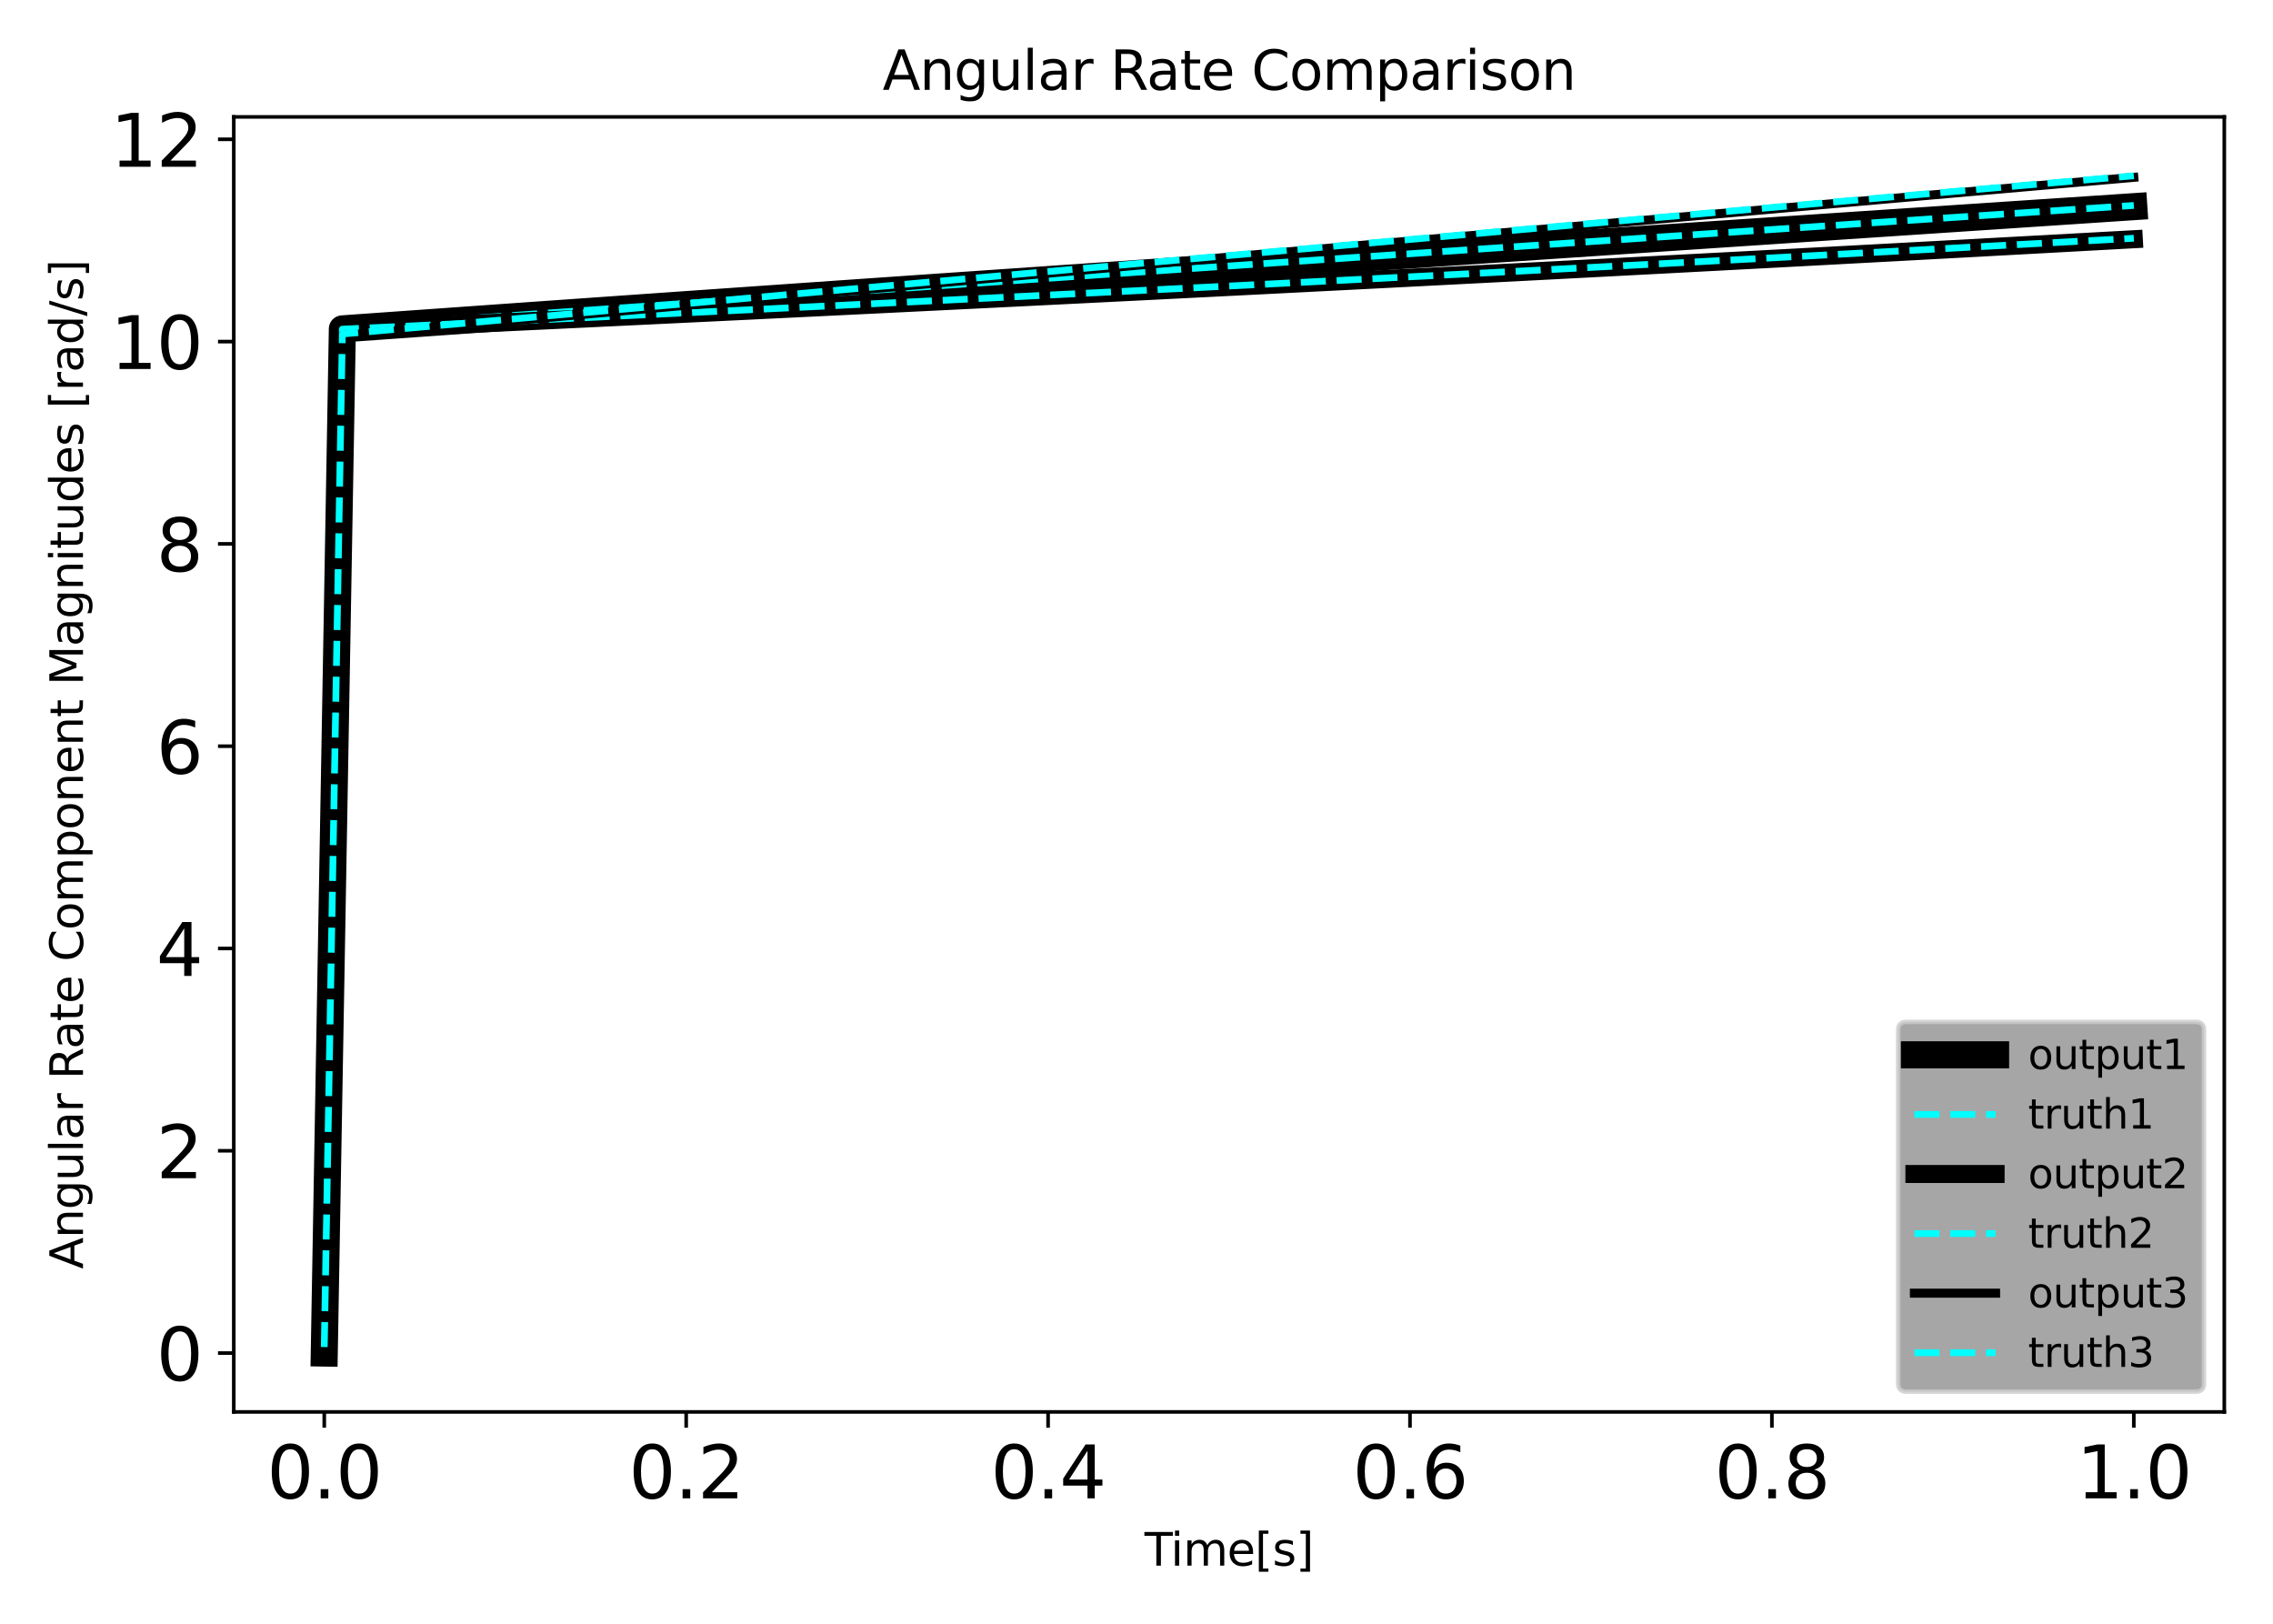 <?xml version="1.0" encoding="utf-8" standalone="no"?>
<!DOCTYPE svg PUBLIC "-//W3C//DTD SVG 1.1//EN"
  "http://www.w3.org/Graphics/SVG/1.1/DTD/svg11.dtd">
<svg xmlns:xlink="http://www.w3.org/1999/xlink" width="504pt" height="360pt" viewBox="0 0 504 360" xmlns="http://www.w3.org/2000/svg" version="1.1">
 <defs>
  <style type="text/css">*{stroke-linejoin: round; stroke-linecap: butt}</style>
 </defs>
 <g id="figure_1">
  <g id="patch_1">
   <path d="M 0 360 
L 504 360 
L 504 0 
L 0 0 
L 0 360 
z
" style="fill: none"/>
  </g>
  <g id="axes_1">
   <g id="patch_2">
    <path d="M 51.838 313.037 
L 493.2 313.037 
L 493.2 25.918 
L 51.838 25.918 
L 51.838 313.037 
z
" style="fill: none"/>
   </g>
   <g id="matplotlib.axis_1">
    <g id="xtick_1">
     <g id="line2d_1">
      <defs>
       <path id="m5c56359d1c" d="M 0 0 
L 0 3.5 
" style="stroke: #000000; stroke-width: 0.8"/>
      </defs>
      <g>
       <use xlink:href="#m5c56359d1c" x="71.9" y="313.037" style="stroke: #000000; stroke-width: 0.8"/>
      </g>
     </g>
     <g id="text_1">
      <!-- 0.0 -->
      <g transform="translate(59.178 332.194) scale(0.16 -0.16)">
       <defs>
        <path id="DejaVuSans-30" d="M 2034 4250 
Q 1547 4250 1301 3770 
Q 1056 3291 1056 2328 
Q 1056 1369 1301 889 
Q 1547 409 2034 409 
Q 2525 409 2770 889 
Q 3016 1369 3016 2328 
Q 3016 3291 2770 3770 
Q 2525 4250 2034 4250 
z
M 2034 4750 
Q 2819 4750 3233 4129 
Q 3647 3509 3647 2328 
Q 3647 1150 3233 529 
Q 2819 -91 2034 -91 
Q 1250 -91 836 529 
Q 422 1150 422 2328 
Q 422 3509 836 4129 
Q 1250 4750 2034 4750 
z
" transform="scale(0.016)"/>
        <path id="DejaVuSans-2e" d="M 684 794 
L 1344 794 
L 1344 0 
L 684 0 
L 684 794 
z
" transform="scale(0.016)"/>
       </defs>
       <use xlink:href="#DejaVuSans-30"/>
       <use xlink:href="#DejaVuSans-2e" x="63.623"/>
       <use xlink:href="#DejaVuSans-30" x="95.41"/>
      </g>
     </g>
    </g>
    <g id="xtick_2">
     <g id="line2d_2">
      <g>
       <use xlink:href="#m5c56359d1c" x="152.148" y="313.037" style="stroke: #000000; stroke-width: 0.8"/>
      </g>
     </g>
     <g id="text_2">
      <!-- 0.2 -->
      <g transform="translate(139.425 332.194) scale(0.16 -0.16)">
       <defs>
        <path id="DejaVuSans-32" d="M 1228 531 
L 3431 531 
L 3431 0 
L 469 0 
L 469 531 
Q 828 903 1448 1529 
Q 2069 2156 2228 2338 
Q 2531 2678 2651 2914 
Q 2772 3150 2772 3378 
Q 2772 3750 2511 3984 
Q 2250 4219 1831 4219 
Q 1534 4219 1204 4116 
Q 875 4013 500 3803 
L 500 4441 
Q 881 4594 1212 4672 
Q 1544 4750 1819 4750 
Q 2544 4750 2975 4387 
Q 3406 4025 3406 3419 
Q 3406 3131 3298 2873 
Q 3191 2616 2906 2266 
Q 2828 2175 2409 1742 
Q 1991 1309 1228 531 
z
" transform="scale(0.016)"/>
       </defs>
       <use xlink:href="#DejaVuSans-30"/>
       <use xlink:href="#DejaVuSans-2e" x="63.623"/>
       <use xlink:href="#DejaVuSans-32" x="95.41"/>
      </g>
     </g>
    </g>
    <g id="xtick_3">
     <g id="line2d_3">
      <g>
       <use xlink:href="#m5c56359d1c" x="232.395" y="313.037" style="stroke: #000000; stroke-width: 0.8"/>
      </g>
     </g>
     <g id="text_3">
      <!-- 0.4 -->
      <g transform="translate(219.673 332.194) scale(0.16 -0.16)">
       <defs>
        <path id="DejaVuSans-34" d="M 2419 4116 
L 825 1625 
L 2419 1625 
L 2419 4116 
z
M 2253 4666 
L 3047 4666 
L 3047 1625 
L 3713 1625 
L 3713 1100 
L 3047 1100 
L 3047 0 
L 2419 0 
L 2419 1100 
L 313 1100 
L 313 1709 
L 2253 4666 
z
" transform="scale(0.016)"/>
       </defs>
       <use xlink:href="#DejaVuSans-30"/>
       <use xlink:href="#DejaVuSans-2e" x="63.623"/>
       <use xlink:href="#DejaVuSans-34" x="95.41"/>
      </g>
     </g>
    </g>
    <g id="xtick_4">
     <g id="line2d_4">
      <g>
       <use xlink:href="#m5c56359d1c" x="312.643" y="313.037" style="stroke: #000000; stroke-width: 0.8"/>
      </g>
     </g>
     <g id="text_4">
      <!-- 0.6 -->
      <g transform="translate(299.92 332.194) scale(0.16 -0.16)">
       <defs>
        <path id="DejaVuSans-36" d="M 2113 2584 
Q 1688 2584 1439 2293 
Q 1191 2003 1191 1497 
Q 1191 994 1439 701 
Q 1688 409 2113 409 
Q 2538 409 2786 701 
Q 3034 994 3034 1497 
Q 3034 2003 2786 2293 
Q 2538 2584 2113 2584 
z
M 3366 4563 
L 3366 3988 
Q 3128 4100 2886 4159 
Q 2644 4219 2406 4219 
Q 1781 4219 1451 3797 
Q 1122 3375 1075 2522 
Q 1259 2794 1537 2939 
Q 1816 3084 2150 3084 
Q 2853 3084 3261 2657 
Q 3669 2231 3669 1497 
Q 3669 778 3244 343 
Q 2819 -91 2113 -91 
Q 1303 -91 875 529 
Q 447 1150 447 2328 
Q 447 3434 972 4092 
Q 1497 4750 2381 4750 
Q 2619 4750 2861 4703 
Q 3103 4656 3366 4563 
z
" transform="scale(0.016)"/>
       </defs>
       <use xlink:href="#DejaVuSans-30"/>
       <use xlink:href="#DejaVuSans-2e" x="63.623"/>
       <use xlink:href="#DejaVuSans-36" x="95.41"/>
      </g>
     </g>
    </g>
    <g id="xtick_5">
     <g id="line2d_5">
      <g>
       <use xlink:href="#m5c56359d1c" x="392.89" y="313.037" style="stroke: #000000; stroke-width: 0.8"/>
      </g>
     </g>
     <g id="text_5">
      <!-- 0.8 -->
      <g transform="translate(380.168 332.194) scale(0.16 -0.16)">
       <defs>
        <path id="DejaVuSans-38" d="M 2034 2216 
Q 1584 2216 1326 1975 
Q 1069 1734 1069 1313 
Q 1069 891 1326 650 
Q 1584 409 2034 409 
Q 2484 409 2743 651 
Q 3003 894 3003 1313 
Q 3003 1734 2745 1975 
Q 2488 2216 2034 2216 
z
M 1403 2484 
Q 997 2584 770 2862 
Q 544 3141 544 3541 
Q 544 4100 942 4425 
Q 1341 4750 2034 4750 
Q 2731 4750 3128 4425 
Q 3525 4100 3525 3541 
Q 3525 3141 3298 2862 
Q 3072 2584 2669 2484 
Q 3125 2378 3379 2068 
Q 3634 1759 3634 1313 
Q 3634 634 3220 271 
Q 2806 -91 2034 -91 
Q 1263 -91 848 271 
Q 434 634 434 1313 
Q 434 1759 690 2068 
Q 947 2378 1403 2484 
z
M 1172 3481 
Q 1172 3119 1398 2916 
Q 1625 2713 2034 2713 
Q 2441 2713 2670 2916 
Q 2900 3119 2900 3481 
Q 2900 3844 2670 4047 
Q 2441 4250 2034 4250 
Q 1625 4250 1398 4047 
Q 1172 3844 1172 3481 
z
" transform="scale(0.016)"/>
       </defs>
       <use xlink:href="#DejaVuSans-30"/>
       <use xlink:href="#DejaVuSans-2e" x="63.623"/>
       <use xlink:href="#DejaVuSans-38" x="95.41"/>
      </g>
     </g>
    </g>
    <g id="xtick_6">
     <g id="line2d_6">
      <g>
       <use xlink:href="#m5c56359d1c" x="473.138" y="313.037" style="stroke: #000000; stroke-width: 0.8"/>
      </g>
     </g>
     <g id="text_6">
      <!-- 1.0 -->
      <g transform="translate(460.416 332.194) scale(0.16 -0.16)">
       <defs>
        <path id="DejaVuSans-31" d="M 794 531 
L 1825 531 
L 1825 4091 
L 703 3866 
L 703 4441 
L 1819 4666 
L 2450 4666 
L 2450 531 
L 3481 531 
L 3481 0 
L 794 0 
L 794 531 
z
" transform="scale(0.016)"/>
       </defs>
       <use xlink:href="#DejaVuSans-31"/>
       <use xlink:href="#DejaVuSans-2e" x="63.623"/>
       <use xlink:href="#DejaVuSans-30" x="95.41"/>
      </g>
     </g>
    </g>
    <g id="text_7">
     <!-- Time[s] -->
     <g transform="translate(253.779 347.12) scale(0.1 -0.1)">
      <defs>
       <path id="DejaVuSans-54" d="M -19 4666 
L 3928 4666 
L 3928 4134 
L 2272 4134 
L 2272 0 
L 1638 0 
L 1638 4134 
L -19 4134 
L -19 4666 
z
" transform="scale(0.016)"/>
       <path id="DejaVuSans-69" d="M 603 3500 
L 1178 3500 
L 1178 0 
L 603 0 
L 603 3500 
z
M 603 4863 
L 1178 4863 
L 1178 4134 
L 603 4134 
L 603 4863 
z
" transform="scale(0.016)"/>
       <path id="DejaVuSans-6d" d="M 3328 2828 
Q 3544 3216 3844 3400 
Q 4144 3584 4550 3584 
Q 5097 3584 5394 3201 
Q 5691 2819 5691 2113 
L 5691 0 
L 5113 0 
L 5113 2094 
Q 5113 2597 4934 2840 
Q 4756 3084 4391 3084 
Q 3944 3084 3684 2787 
Q 3425 2491 3425 1978 
L 3425 0 
L 2847 0 
L 2847 2094 
Q 2847 2600 2669 2842 
Q 2491 3084 2119 3084 
Q 1678 3084 1418 2786 
Q 1159 2488 1159 1978 
L 1159 0 
L 581 0 
L 581 3500 
L 1159 3500 
L 1159 2956 
Q 1356 3278 1631 3431 
Q 1906 3584 2284 3584 
Q 2666 3584 2933 3390 
Q 3200 3197 3328 2828 
z
" transform="scale(0.016)"/>
       <path id="DejaVuSans-65" d="M 3597 1894 
L 3597 1613 
L 953 1613 
Q 991 1019 1311 708 
Q 1631 397 2203 397 
Q 2534 397 2845 478 
Q 3156 559 3463 722 
L 3463 178 
Q 3153 47 2828 -22 
Q 2503 -91 2169 -91 
Q 1331 -91 842 396 
Q 353 884 353 1716 
Q 353 2575 817 3079 
Q 1281 3584 2069 3584 
Q 2775 3584 3186 3129 
Q 3597 2675 3597 1894 
z
M 3022 2063 
Q 3016 2534 2758 2815 
Q 2500 3097 2075 3097 
Q 1594 3097 1305 2825 
Q 1016 2553 972 2059 
L 3022 2063 
z
" transform="scale(0.016)"/>
       <path id="DejaVuSans-5b" d="M 550 4863 
L 1875 4863 
L 1875 4416 
L 1125 4416 
L 1125 -397 
L 1875 -397 
L 1875 -844 
L 550 -844 
L 550 4863 
z
" transform="scale(0.016)"/>
       <path id="DejaVuSans-73" d="M 2834 3397 
L 2834 2853 
Q 2591 2978 2328 3040 
Q 2066 3103 1784 3103 
Q 1356 3103 1142 2972 
Q 928 2841 928 2578 
Q 928 2378 1081 2264 
Q 1234 2150 1697 2047 
L 1894 2003 
Q 2506 1872 2764 1633 
Q 3022 1394 3022 966 
Q 3022 478 2636 193 
Q 2250 -91 1575 -91 
Q 1294 -91 989 -36 
Q 684 19 347 128 
L 347 722 
Q 666 556 975 473 
Q 1284 391 1588 391 
Q 1994 391 2212 530 
Q 2431 669 2431 922 
Q 2431 1156 2273 1281 
Q 2116 1406 1581 1522 
L 1381 1569 
Q 847 1681 609 1914 
Q 372 2147 372 2553 
Q 372 3047 722 3315 
Q 1072 3584 1716 3584 
Q 2034 3584 2315 3537 
Q 2597 3491 2834 3397 
z
" transform="scale(0.016)"/>
       <path id="DejaVuSans-5d" d="M 1947 4863 
L 1947 -844 
L 622 -844 
L 622 -397 
L 1369 -397 
L 1369 4416 
L 622 4416 
L 622 4863 
L 1947 4863 
z
" transform="scale(0.016)"/>
      </defs>
      <use xlink:href="#DejaVuSans-54"/>
      <use xlink:href="#DejaVuSans-69" x="57.959"/>
      <use xlink:href="#DejaVuSans-6d" x="85.742"/>
      <use xlink:href="#DejaVuSans-65" x="183.154"/>
      <use xlink:href="#DejaVuSans-5b" x="244.678"/>
      <use xlink:href="#DejaVuSans-73" x="283.691"/>
      <use xlink:href="#DejaVuSans-5d" x="335.791"/>
     </g>
    </g>
   </g>
   <g id="matplotlib.axis_2">
    <g id="ytick_1">
     <g id="line2d_7">
      <defs>
       <path id="mcac5bce487" d="M 0 0 
L -3.5 0 
" style="stroke: #000000; stroke-width: 0.8"/>
      </defs>
      <g>
       <use xlink:href="#mcac5bce487" x="51.838" y="299.986" style="stroke: #000000; stroke-width: 0.8"/>
      </g>
     </g>
     <g id="text_8">
      <!-- 0 -->
      <g transform="translate(34.658 306.065) scale(0.16 -0.16)">
       <use xlink:href="#DejaVuSans-30"/>
      </g>
     </g>
    </g>
    <g id="ytick_2">
     <g id="line2d_8">
      <g>
       <use xlink:href="#mcac5bce487" x="51.838" y="255.136" style="stroke: #000000; stroke-width: 0.8"/>
      </g>
     </g>
     <g id="text_9">
      <!-- 2 -->
      <g transform="translate(34.658 261.215) scale(0.16 -0.16)">
       <use xlink:href="#DejaVuSans-32"/>
      </g>
     </g>
    </g>
    <g id="ytick_3">
     <g id="line2d_9">
      <g>
       <use xlink:href="#mcac5bce487" x="51.838" y="210.287" style="stroke: #000000; stroke-width: 0.8"/>
      </g>
     </g>
     <g id="text_10">
      <!-- 4 -->
      <g transform="translate(34.658 216.365) scale(0.16 -0.16)">
       <use xlink:href="#DejaVuSans-34"/>
      </g>
     </g>
    </g>
    <g id="ytick_4">
     <g id="line2d_10">
      <g>
       <use xlink:href="#mcac5bce487" x="51.838" y="165.437" style="stroke: #000000; stroke-width: 0.8"/>
      </g>
     </g>
     <g id="text_11">
      <!-- 6 -->
      <g transform="translate(34.658 171.516) scale(0.16 -0.16)">
       <use xlink:href="#DejaVuSans-36"/>
      </g>
     </g>
    </g>
    <g id="ytick_5">
     <g id="line2d_11">
      <g>
       <use xlink:href="#mcac5bce487" x="51.838" y="120.587" style="stroke: #000000; stroke-width: 0.8"/>
      </g>
     </g>
     <g id="text_12">
      <!-- 8 -->
      <g transform="translate(34.658 126.666) scale(0.16 -0.16)">
       <use xlink:href="#DejaVuSans-38"/>
      </g>
     </g>
    </g>
    <g id="ytick_6">
     <g id="line2d_12">
      <g>
       <use xlink:href="#mcac5bce487" x="51.838" y="75.738" style="stroke: #000000; stroke-width: 0.8"/>
      </g>
     </g>
     <g id="text_13">
      <!-- 10 -->
      <g transform="translate(24.478 81.816) scale(0.16 -0.16)">
       <use xlink:href="#DejaVuSans-31"/>
       <use xlink:href="#DejaVuSans-30" x="63.623"/>
      </g>
     </g>
    </g>
    <g id="ytick_7">
     <g id="line2d_13">
      <g>
       <use xlink:href="#mcac5bce487" x="51.838" y="30.888" style="stroke: #000000; stroke-width: 0.8"/>
      </g>
     </g>
     <g id="text_14">
      <!-- 12 -->
      <g transform="translate(24.478 36.967) scale(0.16 -0.16)">
       <use xlink:href="#DejaVuSans-31"/>
       <use xlink:href="#DejaVuSans-32" x="63.623"/>
      </g>
     </g>
    </g>
    <g id="text_15">
     <!-- Angular Rate Component Magnitudes [rad/s] -->
     <g transform="translate(18.398 281.345) rotate(-90) scale(0.1 -0.1)">
      <defs>
       <path id="DejaVuSans-41" d="M 2188 4044 
L 1331 1722 
L 3047 1722 
L 2188 4044 
z
M 1831 4666 
L 2547 4666 
L 4325 0 
L 3669 0 
L 3244 1197 
L 1141 1197 
L 716 0 
L 50 0 
L 1831 4666 
z
" transform="scale(0.016)"/>
       <path id="DejaVuSans-6e" d="M 3513 2113 
L 3513 0 
L 2938 0 
L 2938 2094 
Q 2938 2591 2744 2837 
Q 2550 3084 2163 3084 
Q 1697 3084 1428 2787 
Q 1159 2491 1159 1978 
L 1159 0 
L 581 0 
L 581 3500 
L 1159 3500 
L 1159 2956 
Q 1366 3272 1645 3428 
Q 1925 3584 2291 3584 
Q 2894 3584 3203 3211 
Q 3513 2838 3513 2113 
z
" transform="scale(0.016)"/>
       <path id="DejaVuSans-67" d="M 2906 1791 
Q 2906 2416 2648 2759 
Q 2391 3103 1925 3103 
Q 1463 3103 1205 2759 
Q 947 2416 947 1791 
Q 947 1169 1205 825 
Q 1463 481 1925 481 
Q 2391 481 2648 825 
Q 2906 1169 2906 1791 
z
M 3481 434 
Q 3481 -459 3084 -895 
Q 2688 -1331 1869 -1331 
Q 1566 -1331 1297 -1286 
Q 1028 -1241 775 -1147 
L 775 -588 
Q 1028 -725 1275 -790 
Q 1522 -856 1778 -856 
Q 2344 -856 2625 -561 
Q 2906 -266 2906 331 
L 2906 616 
Q 2728 306 2450 153 
Q 2172 0 1784 0 
Q 1141 0 747 490 
Q 353 981 353 1791 
Q 353 2603 747 3093 
Q 1141 3584 1784 3584 
Q 2172 3584 2450 3431 
Q 2728 3278 2906 2969 
L 2906 3500 
L 3481 3500 
L 3481 434 
z
" transform="scale(0.016)"/>
       <path id="DejaVuSans-75" d="M 544 1381 
L 544 3500 
L 1119 3500 
L 1119 1403 
Q 1119 906 1312 657 
Q 1506 409 1894 409 
Q 2359 409 2629 706 
Q 2900 1003 2900 1516 
L 2900 3500 
L 3475 3500 
L 3475 0 
L 2900 0 
L 2900 538 
Q 2691 219 2414 64 
Q 2138 -91 1772 -91 
Q 1169 -91 856 284 
Q 544 659 544 1381 
z
M 1991 3584 
L 1991 3584 
z
" transform="scale(0.016)"/>
       <path id="DejaVuSans-6c" d="M 603 4863 
L 1178 4863 
L 1178 0 
L 603 0 
L 603 4863 
z
" transform="scale(0.016)"/>
       <path id="DejaVuSans-61" d="M 2194 1759 
Q 1497 1759 1228 1600 
Q 959 1441 959 1056 
Q 959 750 1161 570 
Q 1363 391 1709 391 
Q 2188 391 2477 730 
Q 2766 1069 2766 1631 
L 2766 1759 
L 2194 1759 
z
M 3341 1997 
L 3341 0 
L 2766 0 
L 2766 531 
Q 2569 213 2275 61 
Q 1981 -91 1556 -91 
Q 1019 -91 701 211 
Q 384 513 384 1019 
Q 384 1609 779 1909 
Q 1175 2209 1959 2209 
L 2766 2209 
L 2766 2266 
Q 2766 2663 2505 2880 
Q 2244 3097 1772 3097 
Q 1472 3097 1187 3025 
Q 903 2953 641 2809 
L 641 3341 
Q 956 3463 1253 3523 
Q 1550 3584 1831 3584 
Q 2591 3584 2966 3190 
Q 3341 2797 3341 1997 
z
" transform="scale(0.016)"/>
       <path id="DejaVuSans-72" d="M 2631 2963 
Q 2534 3019 2420 3045 
Q 2306 3072 2169 3072 
Q 1681 3072 1420 2755 
Q 1159 2438 1159 1844 
L 1159 0 
L 581 0 
L 581 3500 
L 1159 3500 
L 1159 2956 
Q 1341 3275 1631 3429 
Q 1922 3584 2338 3584 
Q 2397 3584 2469 3576 
Q 2541 3569 2628 3553 
L 2631 2963 
z
" transform="scale(0.016)"/>
       <path id="DejaVuSans-20" transform="scale(0.016)"/>
       <path id="DejaVuSans-52" d="M 2841 2188 
Q 3044 2119 3236 1894 
Q 3428 1669 3622 1275 
L 4263 0 
L 3584 0 
L 2988 1197 
Q 2756 1666 2539 1819 
Q 2322 1972 1947 1972 
L 1259 1972 
L 1259 0 
L 628 0 
L 628 4666 
L 2053 4666 
Q 2853 4666 3247 4331 
Q 3641 3997 3641 3322 
Q 3641 2881 3436 2590 
Q 3231 2300 2841 2188 
z
M 1259 4147 
L 1259 2491 
L 2053 2491 
Q 2509 2491 2742 2702 
Q 2975 2913 2975 3322 
Q 2975 3731 2742 3939 
Q 2509 4147 2053 4147 
L 1259 4147 
z
" transform="scale(0.016)"/>
       <path id="DejaVuSans-74" d="M 1172 4494 
L 1172 3500 
L 2356 3500 
L 2356 3053 
L 1172 3053 
L 1172 1153 
Q 1172 725 1289 603 
Q 1406 481 1766 481 
L 2356 481 
L 2356 0 
L 1766 0 
Q 1100 0 847 248 
Q 594 497 594 1153 
L 594 3053 
L 172 3053 
L 172 3500 
L 594 3500 
L 594 4494 
L 1172 4494 
z
" transform="scale(0.016)"/>
       <path id="DejaVuSans-43" d="M 4122 4306 
L 4122 3641 
Q 3803 3938 3442 4084 
Q 3081 4231 2675 4231 
Q 1875 4231 1450 3742 
Q 1025 3253 1025 2328 
Q 1025 1406 1450 917 
Q 1875 428 2675 428 
Q 3081 428 3442 575 
Q 3803 722 4122 1019 
L 4122 359 
Q 3791 134 3420 21 
Q 3050 -91 2638 -91 
Q 1578 -91 968 557 
Q 359 1206 359 2328 
Q 359 3453 968 4101 
Q 1578 4750 2638 4750 
Q 3056 4750 3426 4639 
Q 3797 4528 4122 4306 
z
" transform="scale(0.016)"/>
       <path id="DejaVuSans-6f" d="M 1959 3097 
Q 1497 3097 1228 2736 
Q 959 2375 959 1747 
Q 959 1119 1226 758 
Q 1494 397 1959 397 
Q 2419 397 2687 759 
Q 2956 1122 2956 1747 
Q 2956 2369 2687 2733 
Q 2419 3097 1959 3097 
z
M 1959 3584 
Q 2709 3584 3137 3096 
Q 3566 2609 3566 1747 
Q 3566 888 3137 398 
Q 2709 -91 1959 -91 
Q 1206 -91 779 398 
Q 353 888 353 1747 
Q 353 2609 779 3096 
Q 1206 3584 1959 3584 
z
" transform="scale(0.016)"/>
       <path id="DejaVuSans-70" d="M 1159 525 
L 1159 -1331 
L 581 -1331 
L 581 3500 
L 1159 3500 
L 1159 2969 
Q 1341 3281 1617 3432 
Q 1894 3584 2278 3584 
Q 2916 3584 3314 3078 
Q 3713 2572 3713 1747 
Q 3713 922 3314 415 
Q 2916 -91 2278 -91 
Q 1894 -91 1617 61 
Q 1341 213 1159 525 
z
M 3116 1747 
Q 3116 2381 2855 2742 
Q 2594 3103 2138 3103 
Q 1681 3103 1420 2742 
Q 1159 2381 1159 1747 
Q 1159 1113 1420 752 
Q 1681 391 2138 391 
Q 2594 391 2855 752 
Q 3116 1113 3116 1747 
z
" transform="scale(0.016)"/>
       <path id="DejaVuSans-4d" d="M 628 4666 
L 1569 4666 
L 2759 1491 
L 3956 4666 
L 4897 4666 
L 4897 0 
L 4281 0 
L 4281 4097 
L 3078 897 
L 2444 897 
L 1241 4097 
L 1241 0 
L 628 0 
L 628 4666 
z
" transform="scale(0.016)"/>
       <path id="DejaVuSans-64" d="M 2906 2969 
L 2906 4863 
L 3481 4863 
L 3481 0 
L 2906 0 
L 2906 525 
Q 2725 213 2448 61 
Q 2172 -91 1784 -91 
Q 1150 -91 751 415 
Q 353 922 353 1747 
Q 353 2572 751 3078 
Q 1150 3584 1784 3584 
Q 2172 3584 2448 3432 
Q 2725 3281 2906 2969 
z
M 947 1747 
Q 947 1113 1208 752 
Q 1469 391 1925 391 
Q 2381 391 2643 752 
Q 2906 1113 2906 1747 
Q 2906 2381 2643 2742 
Q 2381 3103 1925 3103 
Q 1469 3103 1208 2742 
Q 947 2381 947 1747 
z
" transform="scale(0.016)"/>
       <path id="DejaVuSans-2f" d="M 1625 4666 
L 2156 4666 
L 531 -594 
L 0 -594 
L 1625 4666 
z
" transform="scale(0.016)"/>
      </defs>
      <use xlink:href="#DejaVuSans-41"/>
      <use xlink:href="#DejaVuSans-6e" x="68.408"/>
      <use xlink:href="#DejaVuSans-67" x="131.787"/>
      <use xlink:href="#DejaVuSans-75" x="195.264"/>
      <use xlink:href="#DejaVuSans-6c" x="258.643"/>
      <use xlink:href="#DejaVuSans-61" x="286.426"/>
      <use xlink:href="#DejaVuSans-72" x="347.705"/>
      <use xlink:href="#DejaVuSans-20" x="388.818"/>
      <use xlink:href="#DejaVuSans-52" x="420.605"/>
      <use xlink:href="#DejaVuSans-61" x="487.838"/>
      <use xlink:href="#DejaVuSans-74" x="549.117"/>
      <use xlink:href="#DejaVuSans-65" x="588.326"/>
      <use xlink:href="#DejaVuSans-20" x="649.85"/>
      <use xlink:href="#DejaVuSans-43" x="681.637"/>
      <use xlink:href="#DejaVuSans-6f" x="751.461"/>
      <use xlink:href="#DejaVuSans-6d" x="812.643"/>
      <use xlink:href="#DejaVuSans-70" x="910.055"/>
      <use xlink:href="#DejaVuSans-6f" x="973.531"/>
      <use xlink:href="#DejaVuSans-6e" x="1034.713"/>
      <use xlink:href="#DejaVuSans-65" x="1098.092"/>
      <use xlink:href="#DejaVuSans-6e" x="1159.615"/>
      <use xlink:href="#DejaVuSans-74" x="1222.994"/>
      <use xlink:href="#DejaVuSans-20" x="1262.203"/>
      <use xlink:href="#DejaVuSans-4d" x="1293.99"/>
      <use xlink:href="#DejaVuSans-61" x="1380.27"/>
      <use xlink:href="#DejaVuSans-67" x="1441.549"/>
      <use xlink:href="#DejaVuSans-6e" x="1505.025"/>
      <use xlink:href="#DejaVuSans-69" x="1568.404"/>
      <use xlink:href="#DejaVuSans-74" x="1596.188"/>
      <use xlink:href="#DejaVuSans-75" x="1635.396"/>
      <use xlink:href="#DejaVuSans-64" x="1698.775"/>
      <use xlink:href="#DejaVuSans-65" x="1762.252"/>
      <use xlink:href="#DejaVuSans-73" x="1823.775"/>
      <use xlink:href="#DejaVuSans-20" x="1875.875"/>
      <use xlink:href="#DejaVuSans-5b" x="1907.662"/>
      <use xlink:href="#DejaVuSans-72" x="1946.676"/>
      <use xlink:href="#DejaVuSans-61" x="1987.789"/>
      <use xlink:href="#DejaVuSans-64" x="2049.068"/>
      <use xlink:href="#DejaVuSans-2f" x="2112.545"/>
      <use xlink:href="#DejaVuSans-73" x="2146.236"/>
      <use xlink:href="#DejaVuSans-5d" x="2198.336"/>
     </g>
    </g>
   </g>
   <g id="line2d_14">
    <path d="M 71.9 299.986 
L 75.912 72.915 
L 79.925 72.629 
L 83.937 72.344 
L 87.95 72.058 
L 91.962 71.773 
L 95.974 71.489 
L 99.987 71.204 
L 103.999 70.92 
L 108.011 70.636 
L 112.024 70.353 
L 116.036 70.07 
L 120.049 69.787 
L 124.061 69.504 
L 128.073 69.222 
L 132.086 68.94 
L 136.098 68.658 
L 140.111 68.377 
L 144.123 68.095 
L 148.135 67.814 
L 152.148 67.534 
L 156.16 67.253 
L 160.172 66.973 
L 164.185 66.694 
L 168.197 66.414 
L 172.21 66.135 
L 176.222 65.856 
L 180.234 65.577 
L 184.247 65.299 
L 188.259 65.021 
L 192.271 64.743 
L 196.284 64.466 
L 200.296 64.188 
L 204.309 63.912 
L 208.321 63.635 
L 212.333 63.358 
L 216.346 63.082 
L 220.358 62.806 
L 224.37 62.531 
L 228.383 62.255 
L 232.395 61.98 
L 236.408 61.705 
L 240.42 61.431 
L 244.432 61.156 
L 248.445 60.882 
L 252.457 60.608 
L 256.47 60.335 
L 260.482 60.061 
L 264.494 59.788 
L 268.507 59.515 
L 272.519 59.243 
L 276.531 58.97 
L 280.544 58.698 
L 284.556 58.426 
L 288.569 58.154 
L 292.581 57.883 
L 296.593 57.611 
L 300.606 57.34 
L 304.618 57.069 
L 308.63 56.799 
L 312.643 56.528 
L 316.655 56.258 
L 320.668 55.988 
L 324.68 55.718 
L 328.692 55.448 
L 332.705 55.178 
L 336.717 54.909 
L 340.73 54.64 
L 344.742 54.371 
L 348.754 54.102 
L 352.767 53.833 
L 356.779 53.565 
L 360.791 53.296 
L 364.804 53.028 
L 368.816 52.76 
L 372.829 52.492 
L 376.841 52.224 
L 380.853 51.956 
L 384.866 51.689 
L 388.878 51.421 
L 392.89 51.154 
L 396.903 50.886 
L 400.915 50.619 
L 404.928 50.352 
L 408.94 50.085 
L 412.952 49.818 
L 416.965 49.551 
L 420.977 49.284 
L 424.99 49.017 
L 429.002 48.751 
L 433.014 48.484 
L 437.027 48.217 
L 441.039 47.95 
L 445.051 47.684 
L 449.064 47.417 
L 453.076 47.15 
L 457.089 46.884 
L 461.101 46.617 
L 465.113 46.35 
L 469.126 46.084 
L 473.138 45.817 
" clip-path="url(#p38cbb77832)" style="fill: none; stroke: #000000; stroke-width: 6; stroke-linecap: square"/>
   </g>
   <g id="line2d_15">
    <path d="M 71.9 297.163 
L 75.912 72.629 
L 79.925 72.344 
L 83.937 72.058 
L 87.95 71.773 
L 91.962 71.489 
L 95.974 71.204 
L 99.987 70.92 
L 103.999 70.636 
L 108.011 70.353 
L 112.024 70.07 
L 116.036 69.787 
L 120.049 69.504 
L 124.061 69.222 
L 128.073 68.94 
L 132.086 68.658 
L 136.098 68.377 
L 140.111 68.095 
L 144.123 67.814 
L 148.135 67.534 
L 152.148 67.253 
L 156.16 66.973 
L 160.172 66.694 
L 164.185 66.414 
L 168.197 66.135 
L 172.21 65.856 
L 176.222 65.577 
L 180.234 65.299 
L 184.247 65.021 
L 188.259 64.743 
L 192.271 64.466 
L 196.284 64.188 
L 200.296 63.912 
L 204.309 63.635 
L 208.321 63.358 
L 212.333 63.082 
L 216.346 62.806 
L 220.358 62.531 
L 224.37 62.255 
L 228.383 61.98 
L 232.395 61.705 
L 236.408 61.431 
L 240.42 61.156 
L 244.432 60.882 
L 248.445 60.608 
L 252.457 60.335 
L 256.47 60.061 
L 260.482 59.788 
L 264.494 59.515 
L 268.507 59.243 
L 272.519 58.97 
L 276.531 58.698 
L 280.544 58.426 
L 284.556 58.154 
L 288.569 57.883 
L 292.581 57.611 
L 296.593 57.34 
L 300.606 57.069 
L 304.618 56.799 
L 308.63 56.528 
L 312.643 56.258 
L 316.655 55.988 
L 320.668 55.718 
L 324.68 55.448 
L 328.692 55.178 
L 332.705 54.909 
L 336.717 54.64 
L 340.73 54.371 
L 344.742 54.102 
L 348.754 53.833 
L 352.767 53.565 
L 356.779 53.296 
L 360.791 53.028 
L 364.804 52.76 
L 368.816 52.492 
L 372.829 52.224 
L 376.841 51.956 
L 380.853 51.689 
L 384.866 51.421 
L 388.878 51.154 
L 392.89 50.886 
L 396.903 50.619 
L 400.915 50.352 
L 404.928 50.085 
L 408.94 49.818 
L 412.952 49.551 
L 416.965 49.284 
L 420.977 49.017 
L 424.99 48.751 
L 429.002 48.484 
L 433.014 48.217 
L 437.027 47.95 
L 441.039 47.684 
L 445.051 47.417 
L 449.064 47.15 
L 453.076 46.884 
L 457.089 46.617 
L 461.101 46.35 
L 465.113 46.084 
L 469.126 45.817 
L 473.138 45.55 
" clip-path="url(#p38cbb77832)" style="fill: none; stroke-dasharray: 5.55,2.4; stroke-dashoffset: 0; stroke: #00ffff; stroke-width: 1.5"/>
   </g>
   <g id="line2d_16">
    <path d="M 71.9 299.986 
L 75.912 73.167 
L 79.925 72.979 
L 83.937 72.791 
L 87.95 72.603 
L 91.962 72.414 
L 95.974 72.225 
L 99.987 72.036 
L 103.999 71.846 
L 108.011 71.656 
L 112.024 71.466 
L 116.036 71.276 
L 120.049 71.085 
L 124.061 70.894 
L 128.073 70.703 
L 132.086 70.511 
L 136.098 70.319 
L 140.111 70.127 
L 144.123 69.935 
L 148.135 69.742 
L 152.148 69.549 
L 156.16 69.356 
L 160.172 69.163 
L 164.185 68.969 
L 168.197 68.775 
L 172.21 68.58 
L 176.222 68.385 
L 180.234 68.19 
L 184.247 67.995 
L 188.259 67.799 
L 192.271 67.604 
L 196.284 67.407 
L 200.296 67.211 
L 204.309 67.014 
L 208.321 66.817 
L 212.333 66.619 
L 216.346 66.421 
L 220.358 66.223 
L 224.37 66.025 
L 228.383 65.826 
L 232.395 65.627 
L 236.408 65.428 
L 240.42 65.228 
L 244.432 65.028 
L 248.445 64.828 
L 252.457 64.627 
L 256.47 64.426 
L 260.482 64.225 
L 264.494 64.023 
L 268.507 63.821 
L 272.519 63.618 
L 276.531 63.416 
L 280.544 63.213 
L 284.556 63.009 
L 288.569 62.806 
L 292.581 62.601 
L 296.593 62.397 
L 300.606 62.192 
L 304.618 61.987 
L 308.63 61.782 
L 312.643 61.576 
L 316.655 61.369 
L 320.668 61.163 
L 324.68 60.956 
L 328.692 60.749 
L 332.705 60.541 
L 336.717 60.333 
L 340.73 60.125 
L 344.742 59.916 
L 348.754 59.707 
L 352.767 59.497 
L 356.779 59.287 
L 360.791 59.077 
L 364.804 58.866 
L 368.816 58.655 
L 372.829 58.444 
L 376.841 58.232 
L 380.853 58.02 
L 384.866 57.808 
L 388.878 57.595 
L 392.89 57.382 
L 396.903 57.168 
L 400.915 56.954 
L 404.928 56.74 
L 408.94 56.525 
L 412.952 56.31 
L 416.965 56.095 
L 420.977 55.879 
L 424.99 55.663 
L 429.002 55.446 
L 433.014 55.229 
L 437.027 55.012 
L 441.039 54.794 
L 445.051 54.576 
L 449.064 54.358 
L 453.076 54.139 
L 457.089 53.92 
L 461.101 53.701 
L 465.113 53.481 
L 469.126 53.261 
L 473.138 53.041 
" clip-path="url(#p38cbb77832)" style="fill: none; stroke: #000000; stroke-width: 4; stroke-linecap: square"/>
   </g>
   <g id="line2d_17">
    <path d="M 71.9 297.416 
L 75.912 72.979 
L 79.925 72.791 
L 83.937 72.603 
L 87.95 72.414 
L 91.962 72.225 
L 95.974 72.036 
L 99.987 71.846 
L 103.999 71.656 
L 108.011 71.466 
L 112.024 71.276 
L 116.036 71.085 
L 120.049 70.894 
L 124.061 70.703 
L 128.073 70.511 
L 132.086 70.319 
L 136.098 70.127 
L 140.111 69.935 
L 144.123 69.742 
L 148.135 69.549 
L 152.148 69.356 
L 156.16 69.163 
L 160.172 68.969 
L 164.185 68.775 
L 168.197 68.58 
L 172.21 68.385 
L 176.222 68.19 
L 180.234 67.995 
L 184.247 67.799 
L 188.259 67.604 
L 192.271 67.407 
L 196.284 67.211 
L 200.296 67.014 
L 204.309 66.817 
L 208.321 66.619 
L 212.333 66.421 
L 216.346 66.223 
L 220.358 66.025 
L 224.37 65.826 
L 228.383 65.627 
L 232.395 65.428 
L 236.408 65.228 
L 240.42 65.028 
L 244.432 64.828 
L 248.445 64.627 
L 252.457 64.426 
L 256.47 64.225 
L 260.482 64.023 
L 264.494 63.821 
L 268.507 63.618 
L 272.519 63.416 
L 276.531 63.213 
L 280.544 63.009 
L 284.556 62.806 
L 288.569 62.601 
L 292.581 62.397 
L 296.593 62.192 
L 300.606 61.987 
L 304.618 61.782 
L 308.63 61.576 
L 312.643 61.369 
L 316.655 61.163 
L 320.668 60.956 
L 324.68 60.749 
L 328.692 60.541 
L 332.705 60.333 
L 336.717 60.125 
L 340.73 59.916 
L 344.742 59.707 
L 348.754 59.497 
L 352.767 59.287 
L 356.779 59.077 
L 360.791 58.866 
L 364.804 58.655 
L 368.816 58.444 
L 372.829 58.232 
L 376.841 58.02 
L 380.853 57.808 
L 384.866 57.595 
L 388.878 57.382 
L 392.89 57.168 
L 396.903 56.954 
L 400.915 56.74 
L 404.928 56.525 
L 408.94 56.31 
L 412.952 56.095 
L 416.965 55.879 
L 420.977 55.663 
L 424.99 55.446 
L 429.002 55.229 
L 433.014 55.012 
L 437.027 54.794 
L 441.039 54.576 
L 445.051 54.358 
L 449.064 54.139 
L 453.076 53.92 
L 457.089 53.701 
L 461.101 53.481 
L 465.113 53.261 
L 469.126 53.041 
L 473.138 52.82 
" clip-path="url(#p38cbb77832)" style="fill: none; stroke-dasharray: 5.55,2.4; stroke-dashoffset: 0; stroke: #00ffff; stroke-width: 1.5"/>
   </g>
   <g id="line2d_18">
    <path d="M 71.9 299.986 
L 75.912 74.407 
L 79.925 74.054 
L 83.937 73.7 
L 87.95 73.347 
L 91.962 72.993 
L 95.974 72.639 
L 99.987 72.285 
L 103.999 71.931 
L 108.011 71.577 
L 112.024 71.222 
L 116.036 70.868 
L 120.049 70.514 
L 124.061 70.159 
L 128.073 69.805 
L 132.086 69.45 
L 136.098 69.095 
L 140.111 68.74 
L 144.123 68.386 
L 148.135 68.031 
L 152.148 67.676 
L 156.16 67.321 
L 160.172 66.965 
L 164.185 66.61 
L 168.197 66.255 
L 172.21 65.9 
L 176.222 65.544 
L 180.234 65.189 
L 184.247 64.833 
L 188.259 64.478 
L 192.271 64.122 
L 196.284 63.767 
L 200.296 63.411 
L 204.309 63.055 
L 208.321 62.699 
L 212.333 62.344 
L 216.346 61.988 
L 220.358 61.632 
L 224.37 61.276 
L 228.383 60.92 
L 232.395 60.564 
L 236.408 60.208 
L 240.42 59.852 
L 244.432 59.496 
L 248.445 59.14 
L 252.457 58.784 
L 256.47 58.428 
L 260.482 58.072 
L 264.494 57.716 
L 268.507 57.36 
L 272.519 57.004 
L 276.531 56.648 
L 280.544 56.293 
L 284.556 55.937 
L 288.569 55.581 
L 292.581 55.225 
L 296.593 54.869 
L 300.606 54.513 
L 304.618 54.158 
L 308.63 53.802 
L 312.643 53.446 
L 316.655 53.091 
L 320.668 52.735 
L 324.68 52.38 
L 328.692 52.025 
L 332.705 51.669 
L 336.717 51.314 
L 340.73 50.959 
L 344.742 50.604 
L 348.754 50.249 
L 352.767 49.894 
L 356.779 49.539 
L 360.791 49.185 
L 364.804 48.83 
L 368.816 48.476 
L 372.829 48.122 
L 376.841 47.767 
L 380.853 47.413 
L 384.866 47.06 
L 388.878 46.706 
L 392.89 46.352 
L 396.903 45.999 
L 400.915 45.646 
L 404.928 45.292 
L 408.94 44.939 
L 412.952 44.587 
L 416.965 44.234 
L 420.977 43.882 
L 424.99 43.529 
L 429.002 43.177 
L 433.014 42.825 
L 437.027 42.474 
L 441.039 42.122 
L 445.051 41.771 
L 449.064 41.42 
L 453.076 41.069 
L 457.089 40.719 
L 461.101 40.368 
L 465.113 40.018 
L 469.126 39.668 
L 473.138 39.318 
" clip-path="url(#p38cbb77832)" style="fill: none; stroke: #000000; stroke-width: 2; stroke-linecap: square"/>
   </g>
   <g id="line2d_19">
    <path d="M 71.9 298.656 
L 75.912 74.054 
L 79.925 73.7 
L 83.937 73.347 
L 87.95 72.993 
L 91.962 72.639 
L 95.974 72.285 
L 99.987 71.931 
L 103.999 71.577 
L 108.011 71.222 
L 112.024 70.868 
L 116.036 70.514 
L 120.049 70.159 
L 124.061 69.805 
L 128.073 69.45 
L 132.086 69.095 
L 136.098 68.74 
L 140.111 68.386 
L 144.123 68.031 
L 148.135 67.676 
L 152.148 67.321 
L 156.16 66.965 
L 160.172 66.61 
L 164.185 66.255 
L 168.197 65.9 
L 172.21 65.544 
L 176.222 65.189 
L 180.234 64.833 
L 184.247 64.478 
L 188.259 64.122 
L 192.271 63.767 
L 196.284 63.411 
L 200.296 63.055 
L 204.309 62.699 
L 208.321 62.344 
L 212.333 61.988 
L 216.346 61.632 
L 220.358 61.276 
L 224.37 60.92 
L 228.383 60.564 
L 232.395 60.208 
L 236.408 59.852 
L 240.42 59.496 
L 244.432 59.14 
L 248.445 58.784 
L 252.457 58.428 
L 256.47 58.072 
L 260.482 57.716 
L 264.494 57.36 
L 268.507 57.004 
L 272.519 56.648 
L 276.531 56.293 
L 280.544 55.937 
L 284.556 55.581 
L 288.569 55.225 
L 292.581 54.869 
L 296.593 54.513 
L 300.606 54.158 
L 304.618 53.802 
L 308.63 53.446 
L 312.643 53.091 
L 316.655 52.735 
L 320.668 52.38 
L 324.68 52.025 
L 328.692 51.669 
L 332.705 51.314 
L 336.717 50.959 
L 340.73 50.604 
L 344.742 50.249 
L 348.754 49.894 
L 352.767 49.539 
L 356.779 49.185 
L 360.791 48.83 
L 364.804 48.476 
L 368.816 48.122 
L 372.829 47.767 
L 376.841 47.413 
L 380.853 47.06 
L 384.866 46.706 
L 388.878 46.352 
L 392.89 45.999 
L 396.903 45.646 
L 400.915 45.292 
L 404.928 44.939 
L 408.94 44.587 
L 412.952 44.234 
L 416.965 43.882 
L 420.977 43.529 
L 424.99 43.177 
L 429.002 42.825 
L 433.014 42.474 
L 437.027 42.122 
L 441.039 41.771 
L 445.051 41.42 
L 449.064 41.069 
L 453.076 40.719 
L 457.089 40.368 
L 461.101 40.018 
L 465.113 39.668 
L 469.126 39.318 
L 473.138 38.969 
" clip-path="url(#p38cbb77832)" style="fill: none; stroke-dasharray: 5.55,2.4; stroke-dashoffset: 0; stroke: #00ffff; stroke-width: 1.5"/>
   </g>
   <g id="patch_3">
    <path d="M 51.838 313.037 
L 51.838 25.918 
" style="fill: none; stroke: #000000; stroke-width: 0.8; stroke-linejoin: miter; stroke-linecap: square"/>
   </g>
   <g id="patch_4">
    <path d="M 493.2 313.037 
L 493.2 25.918 
" style="fill: none; stroke: #000000; stroke-width: 0.8; stroke-linejoin: miter; stroke-linecap: square"/>
   </g>
   <g id="patch_5">
    <path d="M 51.838 313.037 
L 493.2 313.037 
" style="fill: none; stroke: #000000; stroke-width: 0.8; stroke-linejoin: miter; stroke-linecap: square"/>
   </g>
   <g id="patch_6">
    <path d="M 51.838 25.918 
L 493.2 25.918 
" style="fill: none; stroke: #000000; stroke-width: 0.8; stroke-linejoin: miter; stroke-linecap: square"/>
   </g>
   <g id="text_16">
    <!-- Angular Rate Comparison -->
    <g transform="translate(195.697 19.918) scale(0.12 -0.12)">
     <use xlink:href="#DejaVuSans-41"/>
     <use xlink:href="#DejaVuSans-6e" x="68.408"/>
     <use xlink:href="#DejaVuSans-67" x="131.787"/>
     <use xlink:href="#DejaVuSans-75" x="195.264"/>
     <use xlink:href="#DejaVuSans-6c" x="258.643"/>
     <use xlink:href="#DejaVuSans-61" x="286.426"/>
     <use xlink:href="#DejaVuSans-72" x="347.705"/>
     <use xlink:href="#DejaVuSans-20" x="388.818"/>
     <use xlink:href="#DejaVuSans-52" x="420.605"/>
     <use xlink:href="#DejaVuSans-61" x="487.838"/>
     <use xlink:href="#DejaVuSans-74" x="549.117"/>
     <use xlink:href="#DejaVuSans-65" x="588.326"/>
     <use xlink:href="#DejaVuSans-20" x="649.85"/>
     <use xlink:href="#DejaVuSans-43" x="681.637"/>
     <use xlink:href="#DejaVuSans-6f" x="751.461"/>
     <use xlink:href="#DejaVuSans-6d" x="812.643"/>
     <use xlink:href="#DejaVuSans-70" x="910.055"/>
     <use xlink:href="#DejaVuSans-61" x="973.531"/>
     <use xlink:href="#DejaVuSans-72" x="1034.811"/>
     <use xlink:href="#DejaVuSans-69" x="1075.924"/>
     <use xlink:href="#DejaVuSans-73" x="1103.707"/>
     <use xlink:href="#DejaVuSans-6f" x="1155.807"/>
     <use xlink:href="#DejaVuSans-6e" x="1216.988"/>
    </g>
   </g>
   <g id="legend_1">
    <g id="patch_7">
     <path d="M 422.689 308.537 
L 486.9 308.537 
Q 488.7 308.537 488.7 306.737 
L 488.7 228.375 
Q 488.7 226.575 486.9 226.575 
L 422.689 226.575 
Q 420.889 226.575 420.889 228.375 
L 420.889 306.737 
Q 420.889 308.537 422.689 308.537 
z
" style="fill: #909090; opacity: 0.8; stroke: #cccccc; stroke-linejoin: miter"/>
    </g>
    <g id="line2d_20">
     <path d="M 424.489 233.864 
L 433.489 233.864 
L 442.489 233.864 
" style="fill: none; stroke: #000000; stroke-width: 6; stroke-linecap: square"/>
    </g>
    <g id="text_17">
     <!-- output1 -->
     <g transform="translate(449.689 237.014) scale(0.09 -0.09)">
      <use xlink:href="#DejaVuSans-6f"/>
      <use xlink:href="#DejaVuSans-75" x="61.182"/>
      <use xlink:href="#DejaVuSans-74" x="124.561"/>
      <use xlink:href="#DejaVuSans-70" x="163.77"/>
      <use xlink:href="#DejaVuSans-75" x="227.246"/>
      <use xlink:href="#DejaVuSans-74" x="290.625"/>
      <use xlink:href="#DejaVuSans-31" x="329.834"/>
     </g>
    </g>
    <g id="line2d_21">
     <path d="M 424.489 247.074 
L 433.489 247.074 
L 442.489 247.074 
" style="fill: none; stroke-dasharray: 5.55,2.4; stroke-dashoffset: 0; stroke: #00ffff; stroke-width: 1.5"/>
    </g>
    <g id="text_18">
     <!-- truth1 -->
     <g transform="translate(449.689 250.224) scale(0.09 -0.09)">
      <defs>
       <path id="DejaVuSans-68" d="M 3513 2113 
L 3513 0 
L 2938 0 
L 2938 2094 
Q 2938 2591 2744 2837 
Q 2550 3084 2163 3084 
Q 1697 3084 1428 2787 
Q 1159 2491 1159 1978 
L 1159 0 
L 581 0 
L 581 4863 
L 1159 4863 
L 1159 2956 
Q 1366 3272 1645 3428 
Q 1925 3584 2291 3584 
Q 2894 3584 3203 3211 
Q 3513 2838 3513 2113 
z
" transform="scale(0.016)"/>
      </defs>
      <use xlink:href="#DejaVuSans-74"/>
      <use xlink:href="#DejaVuSans-72" x="39.209"/>
      <use xlink:href="#DejaVuSans-75" x="80.322"/>
      <use xlink:href="#DejaVuSans-74" x="143.701"/>
      <use xlink:href="#DejaVuSans-68" x="182.91"/>
      <use xlink:href="#DejaVuSans-31" x="246.289"/>
     </g>
    </g>
    <g id="line2d_22">
     <path d="M 424.489 260.284 
L 433.489 260.284 
L 442.489 260.284 
" style="fill: none; stroke: #000000; stroke-width: 4; stroke-linecap: square"/>
    </g>
    <g id="text_19">
     <!-- output2 -->
     <g transform="translate(449.689 263.434) scale(0.09 -0.09)">
      <use xlink:href="#DejaVuSans-6f"/>
      <use xlink:href="#DejaVuSans-75" x="61.182"/>
      <use xlink:href="#DejaVuSans-74" x="124.561"/>
      <use xlink:href="#DejaVuSans-70" x="163.77"/>
      <use xlink:href="#DejaVuSans-75" x="227.246"/>
      <use xlink:href="#DejaVuSans-74" x="290.625"/>
      <use xlink:href="#DejaVuSans-32" x="329.834"/>
     </g>
    </g>
    <g id="line2d_23">
     <path d="M 424.489 273.495 
L 433.489 273.495 
L 442.489 273.495 
" style="fill: none; stroke-dasharray: 5.55,2.4; stroke-dashoffset: 0; stroke: #00ffff; stroke-width: 1.5"/>
    </g>
    <g id="text_20">
     <!-- truth2 -->
     <g transform="translate(449.689 276.645) scale(0.09 -0.09)">
      <use xlink:href="#DejaVuSans-74"/>
      <use xlink:href="#DejaVuSans-72" x="39.209"/>
      <use xlink:href="#DejaVuSans-75" x="80.322"/>
      <use xlink:href="#DejaVuSans-74" x="143.701"/>
      <use xlink:href="#DejaVuSans-68" x="182.91"/>
      <use xlink:href="#DejaVuSans-32" x="246.289"/>
     </g>
    </g>
    <g id="line2d_24">
     <path d="M 424.489 286.705 
L 433.489 286.705 
L 442.489 286.705 
" style="fill: none; stroke: #000000; stroke-width: 2; stroke-linecap: square"/>
    </g>
    <g id="text_21">
     <!-- output3 -->
     <g transform="translate(449.689 289.855) scale(0.09 -0.09)">
      <defs>
       <path id="DejaVuSans-33" d="M 2597 2516 
Q 3050 2419 3304 2112 
Q 3559 1806 3559 1356 
Q 3559 666 3084 287 
Q 2609 -91 1734 -91 
Q 1441 -91 1130 -33 
Q 819 25 488 141 
L 488 750 
Q 750 597 1062 519 
Q 1375 441 1716 441 
Q 2309 441 2620 675 
Q 2931 909 2931 1356 
Q 2931 1769 2642 2001 
Q 2353 2234 1838 2234 
L 1294 2234 
L 1294 2753 
L 1863 2753 
Q 2328 2753 2575 2939 
Q 2822 3125 2822 3475 
Q 2822 3834 2567 4026 
Q 2313 4219 1838 4219 
Q 1578 4219 1281 4162 
Q 984 4106 628 3988 
L 628 4550 
Q 988 4650 1302 4700 
Q 1616 4750 1894 4750 
Q 2613 4750 3031 4423 
Q 3450 4097 3450 3541 
Q 3450 3153 3228 2886 
Q 3006 2619 2597 2516 
z
" transform="scale(0.016)"/>
      </defs>
      <use xlink:href="#DejaVuSans-6f"/>
      <use xlink:href="#DejaVuSans-75" x="61.182"/>
      <use xlink:href="#DejaVuSans-74" x="124.561"/>
      <use xlink:href="#DejaVuSans-70" x="163.77"/>
      <use xlink:href="#DejaVuSans-75" x="227.246"/>
      <use xlink:href="#DejaVuSans-74" x="290.625"/>
      <use xlink:href="#DejaVuSans-33" x="329.834"/>
     </g>
    </g>
    <g id="line2d_25">
     <path d="M 424.489 299.915 
L 433.489 299.915 
L 442.489 299.915 
" style="fill: none; stroke-dasharray: 5.55,2.4; stroke-dashoffset: 0; stroke: #00ffff; stroke-width: 1.5"/>
    </g>
    <g id="text_22">
     <!-- truth3 -->
     <g transform="translate(449.689 303.065) scale(0.09 -0.09)">
      <use xlink:href="#DejaVuSans-74"/>
      <use xlink:href="#DejaVuSans-72" x="39.209"/>
      <use xlink:href="#DejaVuSans-75" x="80.322"/>
      <use xlink:href="#DejaVuSans-74" x="143.701"/>
      <use xlink:href="#DejaVuSans-68" x="182.91"/>
      <use xlink:href="#DejaVuSans-33" x="246.289"/>
     </g>
    </g>
   </g>
  </g>
 </g>
 <defs>
  <clipPath id="p38cbb77832">
   <rect x="51.838" y="25.918" width="441.362" height="287.119"/>
  </clipPath>
 </defs>
</svg>
